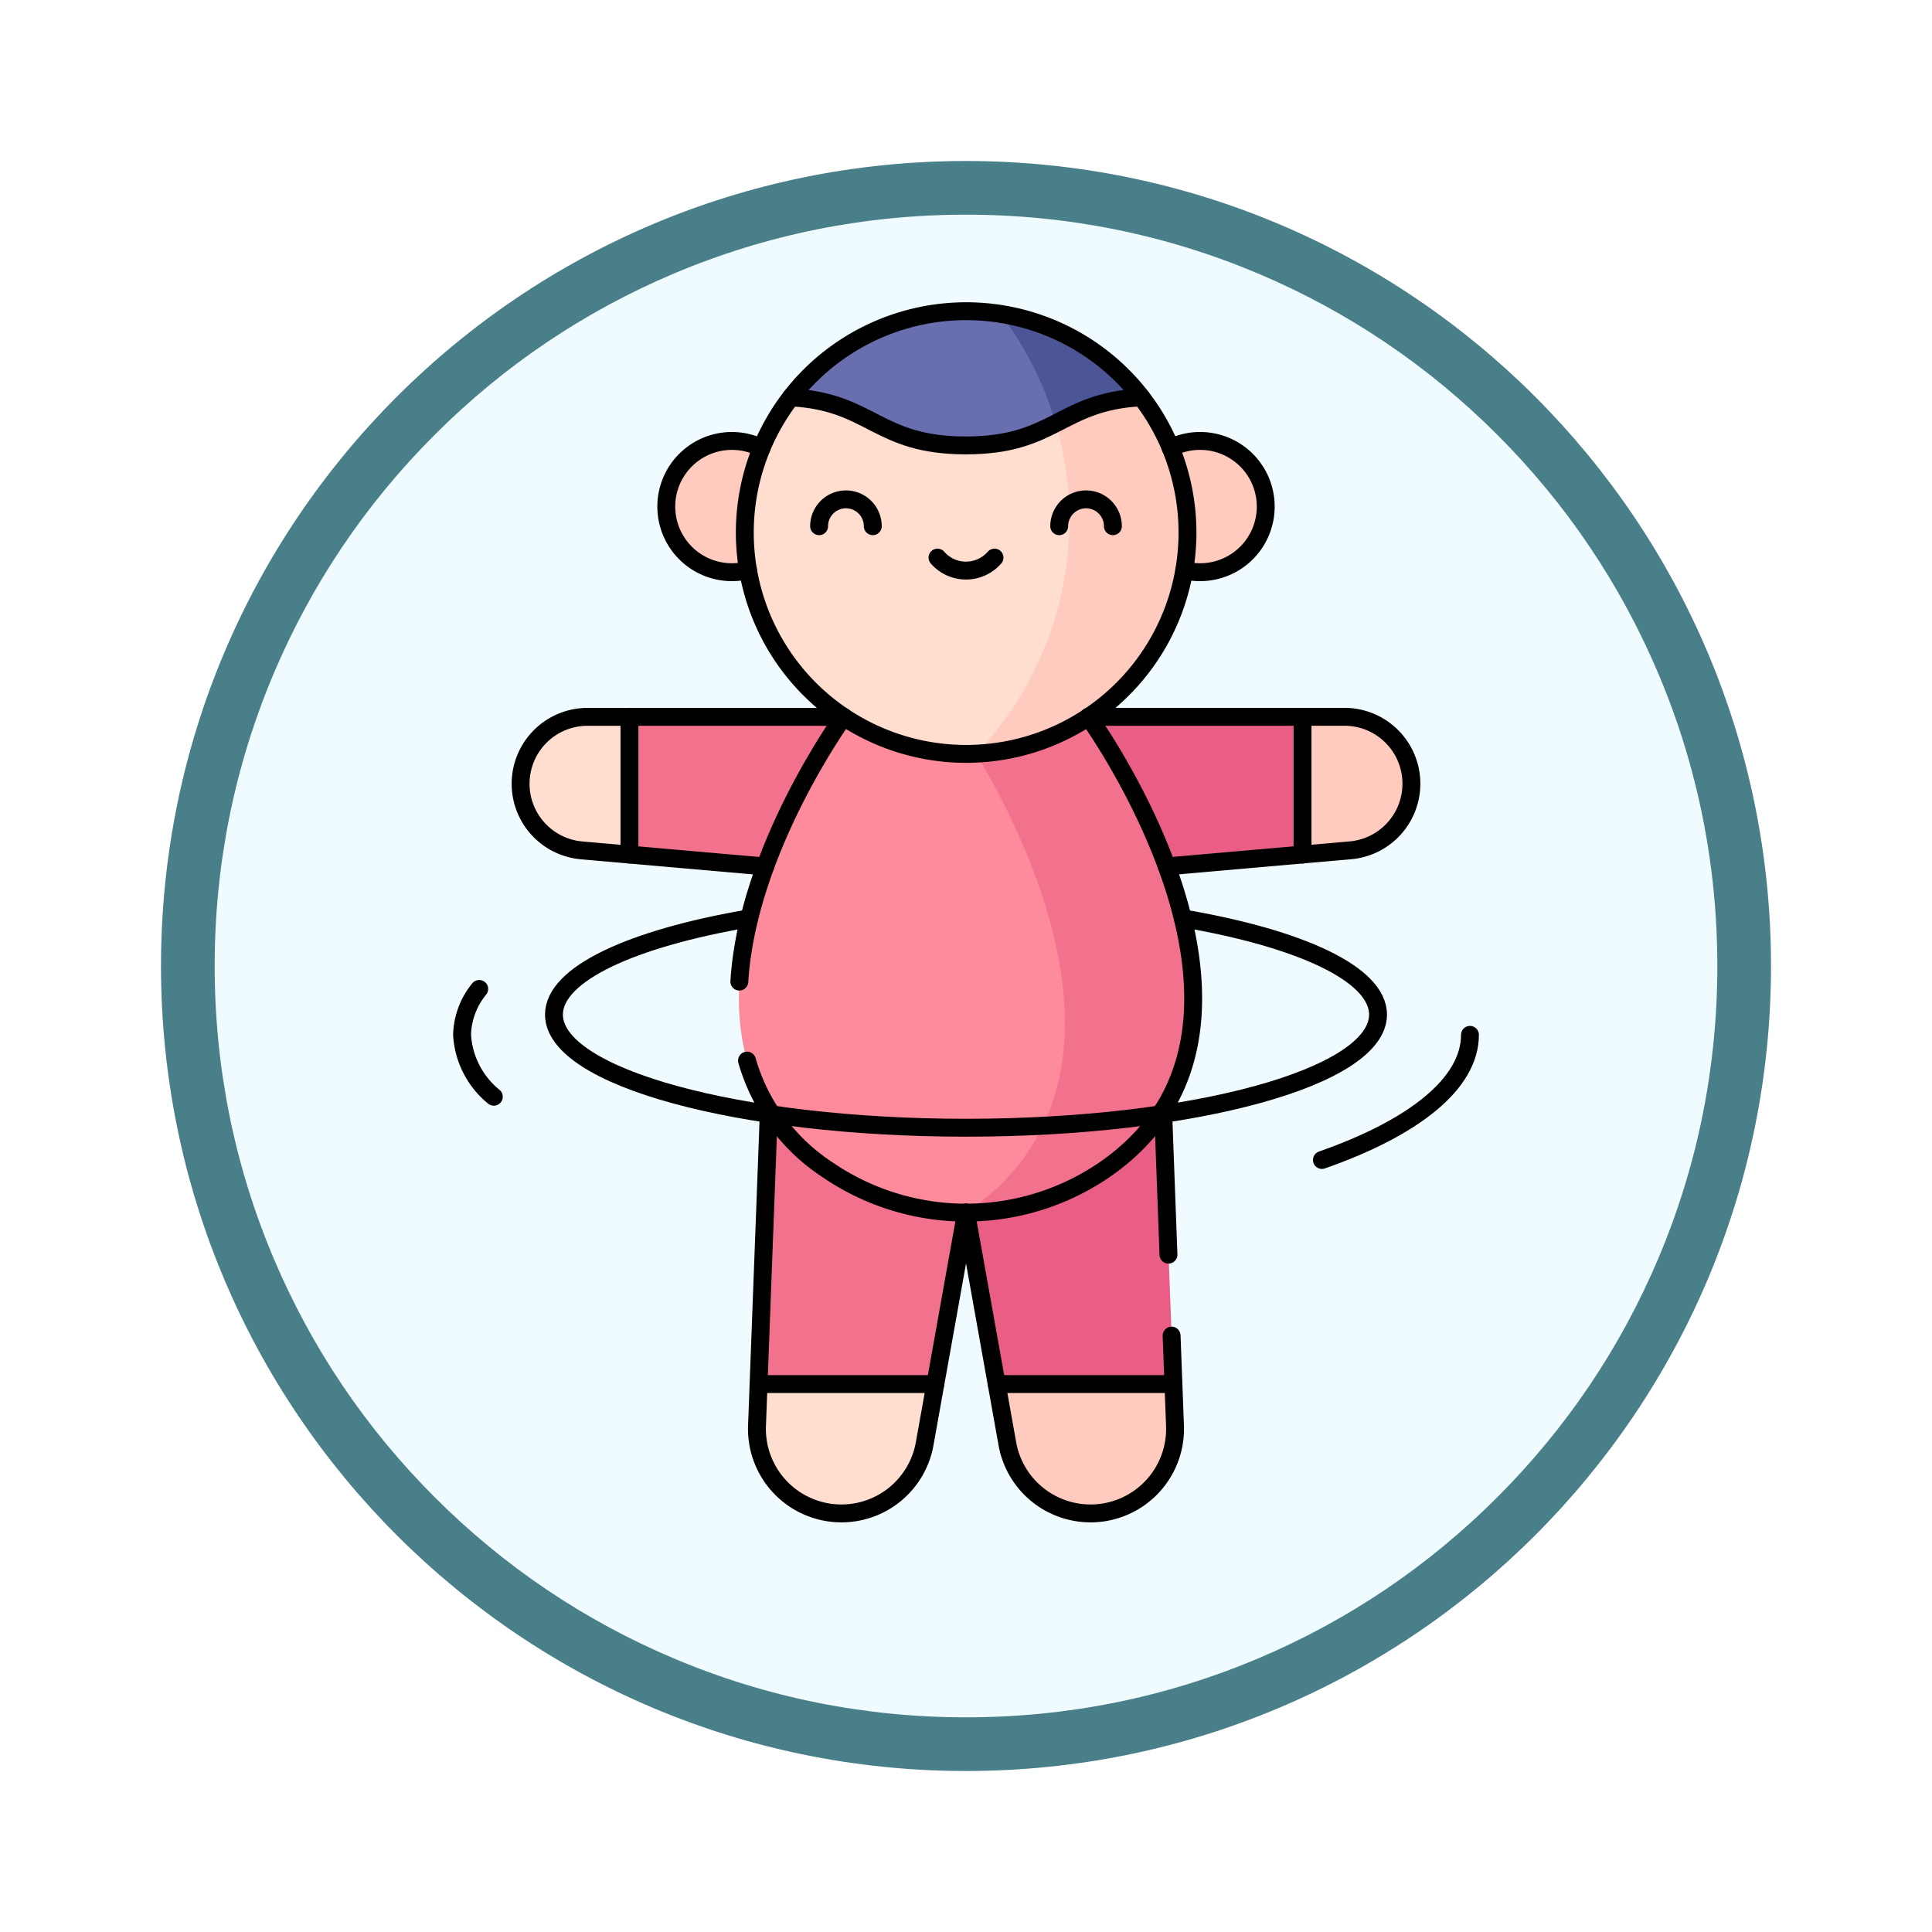 <svg xmlns="http://www.w3.org/2000/svg" xmlns:xlink="http://www.w3.org/1999/xlink" width="108" height="108" viewBox="0 0 108 108">
  <defs>
    <filter id="Path_904820" x="0" y="0" width="108" height="108" filterUnits="userSpaceOnUse">
      <feOffset dy="3" input="SourceAlpha"/>
      <feGaussianBlur stdDeviation="3" result="blur"/>
      <feFlood flood-opacity="0.161"/>
      <feComposite operator="in" in2="blur"/>
      <feComposite in="SourceGraphic"/>
    </filter>
    <clipPath id="clip-path">
      <path id="path5484" d="M0-682.665H69.234v69.234H0Z" transform="translate(0 682.665)"/>
    </clipPath>
  </defs>
  <g id="Group_1208169" data-name="Group 1208169" transform="translate(-619.477 -328.148)">
    <g id="Group_1207936" data-name="Group 1207936">
      <g id="Group_1201662" data-name="Group 1201662" transform="translate(628.477 334.148)">
        <g id="Group_1173585" data-name="Group 1173585" transform="translate(0 0)">
          <g id="Group_1173428" data-name="Group 1173428">
            <g id="Group_1171958" data-name="Group 1171958">
              <g id="Group_1167341" data-name="Group 1167341">
                <g id="Group_1166792" data-name="Group 1166792">
                  <g transform="matrix(1, 0, 0, 1, -9, -6)" filter="url(#Path_904820)">
                    <g id="Path_904820-2" data-name="Path 904820" transform="translate(9 6)" fill="#effbfe">
                      <path d="M 45 88.5 C 39.127 88.5 33.43 87.35 28.068 85.082 C 22.889 82.891 18.236 79.755 14.241 75.759 C 10.245 71.764 7.109 67.111 4.918 61.932 C 2.65 56.57 1.5 50.873 1.5 45 C 1.5 39.127 2.65 33.43 4.918 28.068 C 7.109 22.889 10.245 18.236 14.241 14.241 C 18.236 10.245 22.889 7.109 28.068 4.918 C 33.43 2.65 39.127 1.5 45 1.5 C 50.873 1.5 56.57 2.65 61.932 4.918 C 67.111 7.109 71.764 10.245 75.759 14.241 C 79.755 18.236 82.891 22.889 85.082 28.068 C 87.35 33.43 88.5 39.127 88.5 45 C 88.5 50.873 87.35 56.57 85.082 61.932 C 82.891 67.111 79.755 71.764 75.759 75.759 C 71.764 79.755 67.111 82.891 61.932 85.082 C 56.57 87.35 50.873 88.5 45 88.5 Z" stroke="none"/>
                      <path d="M 45 3 C 39.329 3 33.829 4.11 28.653 6.299 C 23.652 8.415 19.16 11.443 15.302 15.302 C 11.443 19.16 8.415 23.652 6.299 28.653 C 4.11 33.829 3 39.329 3 45 C 3 50.671 4.11 56.171 6.299 61.347 C 8.415 66.348 11.443 70.84 15.302 74.698 C 19.16 78.557 23.652 81.585 28.653 83.701 C 33.829 85.89 39.329 87 45 87 C 50.671 87 56.171 85.89 61.347 83.701 C 66.348 81.585 70.84 78.557 74.698 74.698 C 78.557 70.84 81.585 66.348 83.701 61.347 C 85.89 56.171 87 50.671 87 45 C 87 39.329 85.89 33.829 83.701 28.653 C 81.585 23.652 78.557 19.16 74.698 15.302 C 70.84 11.443 66.348 8.415 61.347 6.299 C 56.171 4.11 50.671 3 45 3 M 45 -7.62939453125e-06 C 69.853 -7.62939453125e-06 90 20.147 90 45 C 90 69.853 69.853 90 45 90 C 20.147 90 -7.62939453125e-06 69.853 -7.62939453125e-06 45 C -7.62939453125e-06 20.147 20.147 -7.62939453125e-06 45 -7.62939453125e-06 Z" stroke="none" fill="#497f88"/>
                    </g>
                  </g>
                </g>
              </g>
            </g>
          </g>
        </g>
      </g>
      <g id="g5478" transform="translate(638.86 1027.196)">
        <g id="g5480" transform="translate(0 -682.665)">
          <g id="g5482" clip-path="url(#clip-path)">
            <g id="g5488" transform="translate(46.06 8.266)">
              <path id="path5490" d="M-14.557,0A3.623,3.623,0,0,0-16.2.389l.759,6.84a3.6,3.6,0,0,0,.884.108,3.667,3.667,0,0,0,3.669-3.669A3.668,3.668,0,0,0-14.557,0" transform="translate(16.2)" fill="#ffcbbe"/>
            </g>
            <g id="g5492" transform="translate(17.863 8.266)">
              <path id="path5494" d="M-32.5,0a3.668,3.668,0,0,0-3.669,3.669A3.667,3.667,0,0,0-32.5,7.337a3.725,3.725,0,0,0,.9-.111L-30.848.4A3.627,3.627,0,0,0-32.5,0" transform="translate(36.173)" fill="#ffcbbe"/>
            </g>
            <g id="g5496" transform="translate(12.762 23.69)">
              <path id="path5498" d="M-132.984,0l-4.376,8.361-7.59-.662-3.043-3.849L-144.95,0Z" transform="translate(147.993)" fill="#f2728d"/>
            </g>
            <g id="g5500" transform="translate(9.718 23.69)">
              <path id="path5502" d="M-53.927,0V7.7L-56.6,7.464a3.725,3.725,0,0,1-2.431-1.2,3.728,3.728,0,0,1-.983-2.527A3.739,3.739,0,0,1-56.273,0Z" transform="translate(60.013)" fill="#ffddcf"/>
            </g>
            <g id="g5504" transform="translate(41.463 23.69)">
              <path id="path5506" d="M-136.23-33.128l-3.409,3.959-7.59.663-4.376-8.361h11.966Z" transform="translate(151.605 36.867)" fill="#ea5e86"/>
            </g>
            <g id="g5508" transform="translate(53.429 23.69)">
              <path id="path5510" d="M-53.927-33.128A3.738,3.738,0,0,1-57.341-29.4l-2.672.234v-7.7h2.346a3.727,3.727,0,0,1,2.645,1.1,3.721,3.721,0,0,1,1.1,2.644" transform="translate(60.013 36.867)" fill="#ffcbbe"/>
            </g>
            <g id="g5512" transform="translate(34.617 45.666)">
              <path id="path5514" d="M-59.36-169.679l-4.986-3.831-1.713-9.583,11.018-5.736.577,15.319Z" transform="translate(66.06 188.83)" fill="#ea5e86"/>
            </g>
            <g id="g5516" transform="translate(23.023 45.666)">
              <path id="path5518" d="M-102.726-50.824l-1.713,9.583-5.409,3.381-4.472-3.381.576-15.319Z" transform="translate(114.32 56.56)" fill="#f2728d"/>
            </g>
            <g id="g5520" transform="translate(21.919 23.69)">
              <path id="path5522" d="M-180.85-224.477a13.649,13.649,0,0,1-7.713,2.377,13.647,13.647,0,0,1-7.712-2.377c-11.7-8.008.867-25.335.867-25.335h13.691a0,0,0,0,1,0,0c.133.183,12.507,17.37.865,25.334" transform="translate(201.262 249.813)" fill="#fd8b9b"/>
            </g>
            <g id="g5524" transform="translate(34.098 21.816)">
              <path id="path5526" d="M-72.941-241.083a13.649,13.649,0,0,1-7.713,2.377l.068-.045c12.611-8.629-.587-27.306-.587-27.306l.325-.362,1.682-1.874,5.359,1.874a0,0,0,0,1,0,0c.133.183,12.507,17.37.865,25.334" transform="translate(81.173 268.293)" fill="#f2728d"/>
            </g>
            <g id="g5528" transform="translate(36.33 60.986)">
              <path id="path5530" d="M-88.36-22.261a4.725,4.725,0,0,1-4.725,4.722,4.725,4.725,0,0,1-4.65-3.893l-.6-3.341h9.882l.088,2.333c0,.061,0,.12,0,.18" transform="translate(98.333 24.773)" fill="#ffcbbe"/>
            </g>
            <g id="g5532" transform="translate(22.932 60.986)">
              <path id="path5534" d="M-.809,0H9.071l-.6,3.341A4.724,4.724,0,0,1-.9,2.333Z" transform="translate(0.901)" fill="#ffddcf"/>
            </g>
            <g id="g5536" transform="translate(22.252 1.014)">
              <path id="path5538" d="M-207.272-109.627c0,6.833-4.187,12.373-11.021,12.373a12.373,12.373,0,0,1-12.373-12.373A12.373,12.373,0,0,1-218.293-122c6.833,0,11.021,5.54,11.021,12.373" transform="translate(230.666 122)" fill="#ffddcf"/>
            </g>
            <g id="g5540" transform="translate(35.202 4.124)">
              <path id="path5542" d="M-44.688,0-45.3,3.162a19.082,19.082,0,0,1,.768,5.376,19.007,19.007,0,0,1-5.2,13.085,12.373,12.373,0,0,0,11.8-12.36A12.318,12.318,0,0,0-40.512,1.7Z" transform="translate(49.732)" fill="#ffcbbe"/>
            </g>
            <g id="g5544" transform="translate(24.827 1.014)">
              <path id="path5546" d="M-173.609-42.657h0a12.352,12.352,0,0,0-9.8-4.814,12.352,12.352,0,0,0-9.8,4.816c4.536.239,4.781,2.686,9.783,2.686s5.248-2.456,9.811-2.687" transform="translate(193.204 47.472)" fill="#696eaf"/>
            </g>
            <g id="g5548" transform="translate(36.544 1.162)">
              <path id="path5550" d="M0,0A19.009,19.009,0,0,1,3.087,6.124,10.274,10.274,0,0,1,7.878,4.667h0A12.365,12.365,0,0,0,0,0" fill="#4c5696"/>
            </g>
            <g id="g5552" transform="translate(22.252 1.014)">
              <path id="path5554" d="M-109.627,0A12.373,12.373,0,0,0-122,12.373a12.373,12.373,0,0,0,12.373,12.373A12.373,12.373,0,0,0-97.254,12.373,12.373,12.373,0,0,0-109.627,0Z" transform="translate(122)" fill="none" stroke="#000" stroke-linecap="round" stroke-linejoin="round" stroke-miterlimit="10" stroke-width="1"/>
            </g>
            <g id="g5556" transform="translate(21.947 23.69)">
              <path id="path5558" d="M0-131.118c.439-7.375,5.825-14.8,5.825-14.8" transform="translate(0 145.917)" fill="none" stroke="#000" stroke-linecap="round" stroke-linejoin="round" stroke-miterlimit="10" stroke-width="1"/>
            </g>
            <g id="g5560" transform="translate(22.376 23.69)">
              <path id="path5562" d="M-169.118,0s12.571,17.328.867,25.336a13.7,13.7,0,0,1-15.425,0,10.861,10.861,0,0,1-4.529-6.12" transform="translate(188.205)" fill="none" stroke="#000" stroke-linecap="round" stroke-linejoin="round" stroke-miterlimit="10" stroke-width="1"/>
            </g>
            <g id="g5564" transform="translate(34.617 51.402)">
              <path id="path5566" d="M-101.829-60.931l.19,5.039a4.724,4.724,0,0,1-4.721,4.9h0a4.724,4.724,0,0,1-4.65-3.893l-2.311-12.925" transform="translate(113.322 67.808)" fill="none" stroke="#000" stroke-linecap="round" stroke-linejoin="round" stroke-miterlimit="10" stroke-width="1"/>
            </g>
            <g id="g5568" transform="translate(45.635 45.666)">
              <path id="path5570" d="M0,0,.3,8.087" fill="none" stroke="#000" stroke-linecap="round" stroke-linejoin="round" stroke-miterlimit="10" stroke-width="1"/>
            </g>
            <g id="g5572" transform="translate(36.331 60.986)">
              <path id="path5574" d="M0,0H9.881" fill="none" stroke="#000" stroke-linecap="round" stroke-linejoin="round" stroke-miterlimit="10" stroke-width="1"/>
            </g>
            <g id="g5576" transform="translate(22.931 45.666)">
              <path id="path5578" d="M-5.92,0l-.665,17.652a4.724,4.724,0,0,0,4.721,4.9,4.724,4.724,0,0,0,4.651-3.893L5.1,5.737" transform="translate(6.588)" fill="none" stroke="#000" stroke-linecap="round" stroke-linejoin="round" stroke-miterlimit="10" stroke-width="1"/>
            </g>
            <g id="g5580" transform="translate(23.022 60.986)">
              <path id="path5582" d="M-87.549,0H-97.43" transform="translate(97.43)" fill="none" stroke="#000" stroke-linecap="round" stroke-linejoin="round" stroke-miterlimit="10" stroke-width="1"/>
            </g>
            <g id="g5584" transform="translate(11.584 34.953)">
              <path id="path5586" d="M-311.433,0c6.552,1.115,10.916,3.108,10.916,5.38,0,3.493-10.312,6.325-23.033,6.325s-23.033-2.832-23.033-6.325c0-2.272,4.364-4.265,10.916-5.38" transform="translate(346.583)" fill="none" stroke="#000" stroke-linecap="round" stroke-linejoin="round" stroke-miterlimit="10" stroke-width="1"/>
            </g>
            <g id="g5588" transform="translate(6.446 38.9)">
              <path id="path5590" d="M-15.726-53.378A4.822,4.822,0,0,1-17.5-56.837a4.205,4.205,0,0,1,.959-2.566" transform="translate(17.501 59.403)" fill="none" stroke="#000" stroke-linecap="round" stroke-linejoin="round" stroke-miterlimit="10" stroke-width="1"/>
            </g>
            <g id="g5592" transform="translate(54.513 41.466)">
              <path id="path5594" d="M-73.328,0c0,2.733-3.163,5.206-8.276,6.995" transform="translate(81.604)" fill="none" stroke="#000" stroke-linecap="round" stroke-linejoin="round" stroke-miterlimit="10" stroke-width="1"/>
            </g>
            <g id="g5596" transform="translate(9.719 23.69)">
              <path id="path5598" d="M-159.947,0H-174.26A3.739,3.739,0,0,0-178,3.739a3.739,3.739,0,0,0,3.414,3.725l10.262.9" transform="translate(178)" fill="none" stroke="#000" stroke-linecap="round" stroke-linejoin="round" stroke-miterlimit="10" stroke-width="1"/>
            </g>
            <g id="g5600" transform="translate(15.804 23.69)">
              <path id="path5602" d="M0-68.207v-7.7" transform="translate(0 75.905)" fill="none" stroke="#000" stroke-linecap="round" stroke-linejoin="round" stroke-miterlimit="10" stroke-width="1"/>
            </g>
            <g id="g5604" transform="translate(41.463 23.69)">
              <path id="path5606" d="M-38.776-74.075l10.262-.9A3.739,3.739,0,0,0-25.1-78.7a3.74,3.74,0,0,0-3.74-3.739H-43.152" transform="translate(43.152 82.436)" fill="none" stroke="#000" stroke-linecap="round" stroke-linejoin="round" stroke-miterlimit="10" stroke-width="1"/>
            </g>
            <g id="g5608" transform="translate(53.43 23.69)">
              <path id="path5610" d="M0-68.206v-7.7" transform="translate(0 75.904)" fill="none" stroke="#000" stroke-linecap="round" stroke-linejoin="round" stroke-miterlimit="10" stroke-width="1"/>
            </g>
            <g id="g5612" transform="translate(26.402 11.53)">
              <path id="path5614" d="M-26.615-13.306a1.5,1.5,0,0,0-1.5-1.5,1.5,1.5,0,0,0-1.5,1.5" transform="translate(29.619 14.808)" fill="none" stroke="#000" stroke-linecap="round" stroke-linejoin="round" stroke-miterlimit="10" stroke-width="1"/>
            </g>
            <g id="g5616" transform="translate(39.828 11.53)">
              <path id="path5618" d="M0-13.306a1.5,1.5,0,0,1,1.5-1.5,1.5,1.5,0,0,1,1.5,1.5" transform="translate(0 14.808)" fill="none" stroke="#000" stroke-linecap="round" stroke-linejoin="round" stroke-miterlimit="10" stroke-width="1"/>
            </g>
            <g id="g5620" transform="translate(33.024 14.787)">
              <path id="path5622" d="M0,0A2.108,2.108,0,0,0,1.593.726,2.107,2.107,0,0,0,3.186,0" fill="none" stroke="#000" stroke-linecap="round" stroke-linejoin="round" stroke-miterlimit="10" stroke-width="1"/>
            </g>
            <g id="g5624" transform="translate(17.863 8.266)">
              <path id="path5626" d="M-40.484-64.027a3.732,3.732,0,0,1-.9.111,3.667,3.667,0,0,1-3.669-3.669,3.668,3.668,0,0,1,3.669-3.668,3.628,3.628,0,0,1,1.656.4" transform="translate(45.053 71.253)" fill="none" stroke="#000" stroke-linecap="round" stroke-linejoin="round" stroke-miterlimit="10" stroke-width="1"/>
            </g>
            <g id="g5628" transform="translate(24.827 5.829)">
              <path id="path5630" d="M0-.013C4.536.226,4.781,2.672,9.783,2.672S15.03.216,19.594-.015" transform="translate(0 0.015)" fill="none" stroke="#000" stroke-linecap="round" stroke-linejoin="round" stroke-miterlimit="10" stroke-width="1"/>
            </g>
            <g id="g5632" transform="translate(46.06 8.266)">
              <path id="path5634" d="M-6.721-64.051a3.6,3.6,0,0,0,.884.108,3.667,3.667,0,0,0,3.669-3.669A3.668,3.668,0,0,0-5.837-71.28a3.623,3.623,0,0,0-1.643.389" transform="translate(7.48 71.28)" fill="none" stroke="#000" stroke-linecap="round" stroke-linejoin="round" stroke-miterlimit="10" stroke-width="1"/>
            </g>
          </g>
        </g>
      </g>
    </g>
  </g>
</svg>
